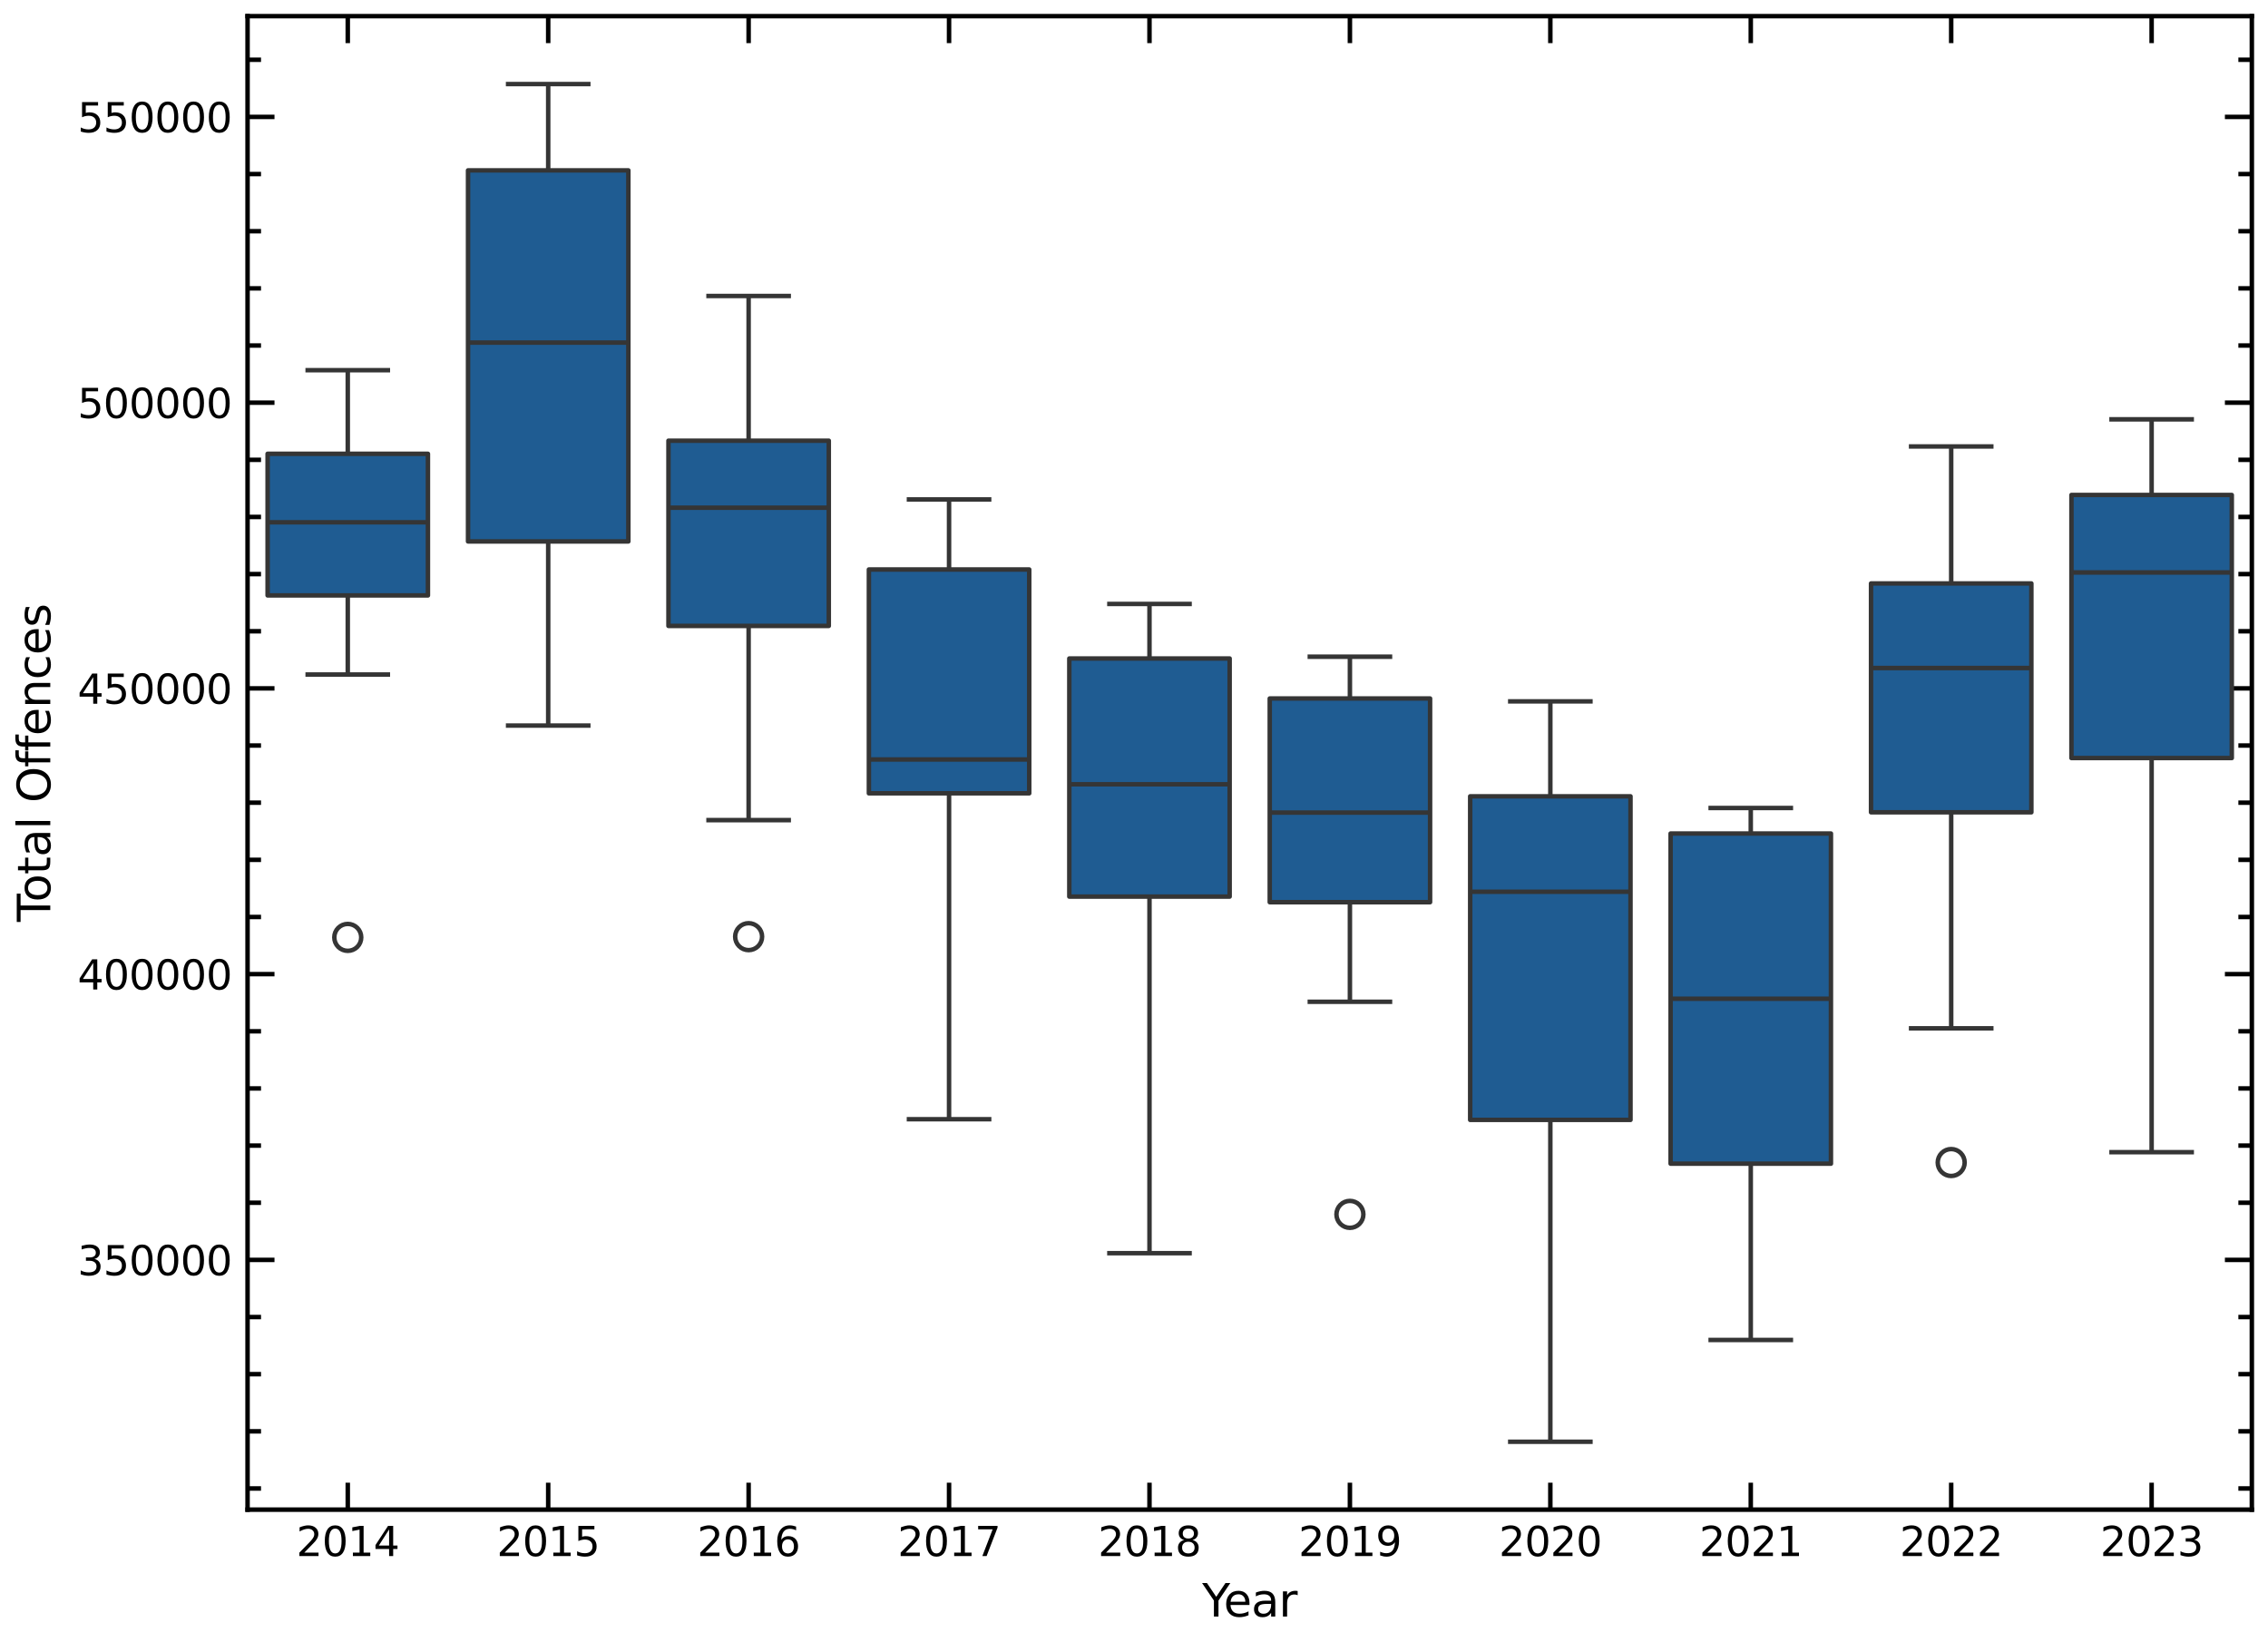<?xml version="1.0" encoding="utf-8" standalone="no"?>
<!DOCTYPE svg PUBLIC "-//W3C//DTD SVG 1.1//EN"
  "http://www.w3.org/Graphics/SVG/1.1/DTD/svg11.dtd">
<svg xmlns:xlink="http://www.w3.org/1999/xlink" width="505.136pt" height="365.728pt" viewBox="0 0 505.136 365.728" xmlns="http://www.w3.org/2000/svg" version="1.1">
 <defs>
  <style type="text/css">*{stroke-linejoin: round; stroke-linecap: butt}</style>
 </defs>
 <g id="figure_1">
  <g id="patch_1">
   <path d="M 0 365.728 
L 505.136 365.728 
L 505.136 0 
L 0 0 
z
" style="fill: #ffffff"/>
  </g>
  <g id="axes_1">
   <g id="patch_2">
    <path d="M 55.136 336.24 
L 501.536 336.24 
L 501.536 3.6 
L 55.136 3.6 
z
" style="fill: #ffffff"/>
   </g>
   <g id="matplotlib.axis_1">
    <g id="xtick_1">
     <g id="line2d_1">
      <defs>
       <path id="m0981fc1ffa" d="M 0 0 
L 0 -6 
" style="stroke: #000000"/>
      </defs>
      <g>
       <use xlink:href="#m0981fc1ffa" x="77.456" y="336.24" style="stroke: #000000"/>
      </g>
     </g>
     <g id="line2d_2">
      <defs>
       <path id="m4bf63a7dae" d="M 0 0 
L 0 6 
" style="stroke: #000000"/>
      </defs>
      <g>
       <use xlink:href="#m4bf63a7dae" x="77.456" y="3.6" style="stroke: #000000"/>
      </g>
     </g>
     <g id="text_1">
      <!-- 2014 -->
      <g transform="translate(66.003 346.579) scale(0.09 -0.09)">
       <defs>
        <path id="DejaVuSans-32" d="M 1228 531 
L 3431 531 
L 3431 0 
L 469 0 
L 469 531 
Q 828 903 1448 1529 
Q 2069 2156 2228 2338 
Q 2531 2678 2651 2914 
Q 2772 3150 2772 3378 
Q 2772 3750 2511 3984 
Q 2250 4219 1831 4219 
Q 1534 4219 1204 4116 
Q 875 4013 500 3803 
L 500 4441 
Q 881 4594 1212 4672 
Q 1544 4750 1819 4750 
Q 2544 4750 2975 4387 
Q 3406 4025 3406 3419 
Q 3406 3131 3298 2873 
Q 3191 2616 2906 2266 
Q 2828 2175 2409 1742 
Q 1991 1309 1228 531 
z
" transform="scale(0.016)"/>
        <path id="DejaVuSans-30" d="M 2034 4250 
Q 1547 4250 1301 3770 
Q 1056 3291 1056 2328 
Q 1056 1369 1301 889 
Q 1547 409 2034 409 
Q 2525 409 2770 889 
Q 3016 1369 3016 2328 
Q 3016 3291 2770 3770 
Q 2525 4250 2034 4250 
z
M 2034 4750 
Q 2819 4750 3233 4129 
Q 3647 3509 3647 2328 
Q 3647 1150 3233 529 
Q 2819 -91 2034 -91 
Q 1250 -91 836 529 
Q 422 1150 422 2328 
Q 422 3509 836 4129 
Q 1250 4750 2034 4750 
z
" transform="scale(0.016)"/>
        <path id="DejaVuSans-31" d="M 794 531 
L 1825 531 
L 1825 4091 
L 703 3866 
L 703 4441 
L 1819 4666 
L 2450 4666 
L 2450 531 
L 3481 531 
L 3481 0 
L 794 0 
L 794 531 
z
" transform="scale(0.016)"/>
        <path id="DejaVuSans-34" d="M 2419 4116 
L 825 1625 
L 2419 1625 
L 2419 4116 
z
M 2253 4666 
L 3047 4666 
L 3047 1625 
L 3713 1625 
L 3713 1100 
L 3047 1100 
L 3047 0 
L 2419 0 
L 2419 1100 
L 313 1100 
L 313 1709 
L 2253 4666 
z
" transform="scale(0.016)"/>
       </defs>
       <use xlink:href="#DejaVuSans-32"/>
       <use xlink:href="#DejaVuSans-30" x="63.623"/>
       <use xlink:href="#DejaVuSans-31" x="127.246"/>
       <use xlink:href="#DejaVuSans-34" x="190.869"/>
      </g>
     </g>
    </g>
    <g id="xtick_2">
     <g id="line2d_3">
      <g>
       <use xlink:href="#m0981fc1ffa" x="122.096" y="336.24" style="stroke: #000000"/>
      </g>
     </g>
     <g id="line2d_4">
      <g>
       <use xlink:href="#m4bf63a7dae" x="122.096" y="3.6" style="stroke: #000000"/>
      </g>
     </g>
     <g id="text_2">
      <!-- 2015 -->
      <g transform="translate(110.643 346.579) scale(0.09 -0.09)">
       <defs>
        <path id="DejaVuSans-35" d="M 691 4666 
L 3169 4666 
L 3169 4134 
L 1269 4134 
L 1269 2991 
Q 1406 3038 1543 3061 
Q 1681 3084 1819 3084 
Q 2600 3084 3056 2656 
Q 3513 2228 3513 1497 
Q 3513 744 3044 326 
Q 2575 -91 1722 -91 
Q 1428 -91 1123 -41 
Q 819 9 494 109 
L 494 744 
Q 775 591 1075 516 
Q 1375 441 1709 441 
Q 2250 441 2565 725 
Q 2881 1009 2881 1497 
Q 2881 1984 2565 2268 
Q 2250 2553 1709 2553 
Q 1456 2553 1204 2497 
Q 953 2441 691 2322 
L 691 4666 
z
" transform="scale(0.016)"/>
       </defs>
       <use xlink:href="#DejaVuSans-32"/>
       <use xlink:href="#DejaVuSans-30" x="63.623"/>
       <use xlink:href="#DejaVuSans-31" x="127.246"/>
       <use xlink:href="#DejaVuSans-35" x="190.869"/>
      </g>
     </g>
    </g>
    <g id="xtick_3">
     <g id="line2d_5">
      <g>
       <use xlink:href="#m0981fc1ffa" x="166.736" y="336.24" style="stroke: #000000"/>
      </g>
     </g>
     <g id="line2d_6">
      <g>
       <use xlink:href="#m4bf63a7dae" x="166.736" y="3.6" style="stroke: #000000"/>
      </g>
     </g>
     <g id="text_3">
      <!-- 2016 -->
      <g transform="translate(155.283 346.579) scale(0.09 -0.09)">
       <defs>
        <path id="DejaVuSans-36" d="M 2113 2584 
Q 1688 2584 1439 2293 
Q 1191 2003 1191 1497 
Q 1191 994 1439 701 
Q 1688 409 2113 409 
Q 2538 409 2786 701 
Q 3034 994 3034 1497 
Q 3034 2003 2786 2293 
Q 2538 2584 2113 2584 
z
M 3366 4563 
L 3366 3988 
Q 3128 4100 2886 4159 
Q 2644 4219 2406 4219 
Q 1781 4219 1451 3797 
Q 1122 3375 1075 2522 
Q 1259 2794 1537 2939 
Q 1816 3084 2150 3084 
Q 2853 3084 3261 2657 
Q 3669 2231 3669 1497 
Q 3669 778 3244 343 
Q 2819 -91 2113 -91 
Q 1303 -91 875 529 
Q 447 1150 447 2328 
Q 447 3434 972 4092 
Q 1497 4750 2381 4750 
Q 2619 4750 2861 4703 
Q 3103 4656 3366 4563 
z
" transform="scale(0.016)"/>
       </defs>
       <use xlink:href="#DejaVuSans-32"/>
       <use xlink:href="#DejaVuSans-30" x="63.623"/>
       <use xlink:href="#DejaVuSans-31" x="127.246"/>
       <use xlink:href="#DejaVuSans-36" x="190.869"/>
      </g>
     </g>
    </g>
    <g id="xtick_4">
     <g id="line2d_7">
      <g>
       <use xlink:href="#m0981fc1ffa" x="211.376" y="336.24" style="stroke: #000000"/>
      </g>
     </g>
     <g id="line2d_8">
      <g>
       <use xlink:href="#m4bf63a7dae" x="211.376" y="3.6" style="stroke: #000000"/>
      </g>
     </g>
     <g id="text_4">
      <!-- 2017 -->
      <g transform="translate(199.923 346.579) scale(0.09 -0.09)">
       <defs>
        <path id="DejaVuSans-37" d="M 525 4666 
L 3525 4666 
L 3525 4397 
L 1831 0 
L 1172 0 
L 2766 4134 
L 525 4134 
L 525 4666 
z
" transform="scale(0.016)"/>
       </defs>
       <use xlink:href="#DejaVuSans-32"/>
       <use xlink:href="#DejaVuSans-30" x="63.623"/>
       <use xlink:href="#DejaVuSans-31" x="127.246"/>
       <use xlink:href="#DejaVuSans-37" x="190.869"/>
      </g>
     </g>
    </g>
    <g id="xtick_5">
     <g id="line2d_9">
      <g>
       <use xlink:href="#m0981fc1ffa" x="256.016" y="336.24" style="stroke: #000000"/>
      </g>
     </g>
     <g id="line2d_10">
      <g>
       <use xlink:href="#m4bf63a7dae" x="256.016" y="3.6" style="stroke: #000000"/>
      </g>
     </g>
     <g id="text_5">
      <!-- 2018 -->
      <g transform="translate(244.563 346.579) scale(0.09 -0.09)">
       <defs>
        <path id="DejaVuSans-38" d="M 2034 2216 
Q 1584 2216 1326 1975 
Q 1069 1734 1069 1313 
Q 1069 891 1326 650 
Q 1584 409 2034 409 
Q 2484 409 2743 651 
Q 3003 894 3003 1313 
Q 3003 1734 2745 1975 
Q 2488 2216 2034 2216 
z
M 1403 2484 
Q 997 2584 770 2862 
Q 544 3141 544 3541 
Q 544 4100 942 4425 
Q 1341 4750 2034 4750 
Q 2731 4750 3128 4425 
Q 3525 4100 3525 3541 
Q 3525 3141 3298 2862 
Q 3072 2584 2669 2484 
Q 3125 2378 3379 2068 
Q 3634 1759 3634 1313 
Q 3634 634 3220 271 
Q 2806 -91 2034 -91 
Q 1263 -91 848 271 
Q 434 634 434 1313 
Q 434 1759 690 2068 
Q 947 2378 1403 2484 
z
M 1172 3481 
Q 1172 3119 1398 2916 
Q 1625 2713 2034 2713 
Q 2441 2713 2670 2916 
Q 2900 3119 2900 3481 
Q 2900 3844 2670 4047 
Q 2441 4250 2034 4250 
Q 1625 4250 1398 4047 
Q 1172 3844 1172 3481 
z
" transform="scale(0.016)"/>
       </defs>
       <use xlink:href="#DejaVuSans-32"/>
       <use xlink:href="#DejaVuSans-30" x="63.623"/>
       <use xlink:href="#DejaVuSans-31" x="127.246"/>
       <use xlink:href="#DejaVuSans-38" x="190.869"/>
      </g>
     </g>
    </g>
    <g id="xtick_6">
     <g id="line2d_11">
      <g>
       <use xlink:href="#m0981fc1ffa" x="300.656" y="336.24" style="stroke: #000000"/>
      </g>
     </g>
     <g id="line2d_12">
      <g>
       <use xlink:href="#m4bf63a7dae" x="300.656" y="3.6" style="stroke: #000000"/>
      </g>
     </g>
     <g id="text_6">
      <!-- 2019 -->
      <g transform="translate(289.203 346.579) scale(0.09 -0.09)">
       <defs>
        <path id="DejaVuSans-39" d="M 703 97 
L 703 672 
Q 941 559 1184 500 
Q 1428 441 1663 441 
Q 2288 441 2617 861 
Q 2947 1281 2994 2138 
Q 2813 1869 2534 1725 
Q 2256 1581 1919 1581 
Q 1219 1581 811 2004 
Q 403 2428 403 3163 
Q 403 3881 828 4315 
Q 1253 4750 1959 4750 
Q 2769 4750 3195 4129 
Q 3622 3509 3622 2328 
Q 3622 1225 3098 567 
Q 2575 -91 1691 -91 
Q 1453 -91 1209 -44 
Q 966 3 703 97 
z
M 1959 2075 
Q 2384 2075 2632 2365 
Q 2881 2656 2881 3163 
Q 2881 3666 2632 3958 
Q 2384 4250 1959 4250 
Q 1534 4250 1286 3958 
Q 1038 3666 1038 3163 
Q 1038 2656 1286 2365 
Q 1534 2075 1959 2075 
z
" transform="scale(0.016)"/>
       </defs>
       <use xlink:href="#DejaVuSans-32"/>
       <use xlink:href="#DejaVuSans-30" x="63.623"/>
       <use xlink:href="#DejaVuSans-31" x="127.246"/>
       <use xlink:href="#DejaVuSans-39" x="190.869"/>
      </g>
     </g>
    </g>
    <g id="xtick_7">
     <g id="line2d_13">
      <g>
       <use xlink:href="#m0981fc1ffa" x="345.296" y="336.24" style="stroke: #000000"/>
      </g>
     </g>
     <g id="line2d_14">
      <g>
       <use xlink:href="#m4bf63a7dae" x="345.296" y="3.6" style="stroke: #000000"/>
      </g>
     </g>
     <g id="text_7">
      <!-- 2020 -->
      <g transform="translate(333.843 346.579) scale(0.09 -0.09)">
       <use xlink:href="#DejaVuSans-32"/>
       <use xlink:href="#DejaVuSans-30" x="63.623"/>
       <use xlink:href="#DejaVuSans-32" x="127.246"/>
       <use xlink:href="#DejaVuSans-30" x="190.869"/>
      </g>
     </g>
    </g>
    <g id="xtick_8">
     <g id="line2d_15">
      <g>
       <use xlink:href="#m0981fc1ffa" x="389.936" y="336.24" style="stroke: #000000"/>
      </g>
     </g>
     <g id="line2d_16">
      <g>
       <use xlink:href="#m4bf63a7dae" x="389.936" y="3.6" style="stroke: #000000"/>
      </g>
     </g>
     <g id="text_8">
      <!-- 2021 -->
      <g transform="translate(378.483 346.579) scale(0.09 -0.09)">
       <use xlink:href="#DejaVuSans-32"/>
       <use xlink:href="#DejaVuSans-30" x="63.623"/>
       <use xlink:href="#DejaVuSans-32" x="127.246"/>
       <use xlink:href="#DejaVuSans-31" x="190.869"/>
      </g>
     </g>
    </g>
    <g id="xtick_9">
     <g id="line2d_17">
      <g>
       <use xlink:href="#m0981fc1ffa" x="434.576" y="336.24" style="stroke: #000000"/>
      </g>
     </g>
     <g id="line2d_18">
      <g>
       <use xlink:href="#m4bf63a7dae" x="434.576" y="3.6" style="stroke: #000000"/>
      </g>
     </g>
     <g id="text_9">
      <!-- 2022 -->
      <g transform="translate(423.123 346.579) scale(0.09 -0.09)">
       <use xlink:href="#DejaVuSans-32"/>
       <use xlink:href="#DejaVuSans-30" x="63.623"/>
       <use xlink:href="#DejaVuSans-32" x="127.246"/>
       <use xlink:href="#DejaVuSans-32" x="190.869"/>
      </g>
     </g>
    </g>
    <g id="xtick_10">
     <g id="line2d_19">
      <g>
       <use xlink:href="#m0981fc1ffa" x="479.216" y="336.24" style="stroke: #000000"/>
      </g>
     </g>
     <g id="line2d_20">
      <g>
       <use xlink:href="#m4bf63a7dae" x="479.216" y="3.6" style="stroke: #000000"/>
      </g>
     </g>
     <g id="text_10">
      <!-- 2023 -->
      <g transform="translate(467.763 346.579) scale(0.09 -0.09)">
       <defs>
        <path id="DejaVuSans-33" d="M 2597 2516 
Q 3050 2419 3304 2112 
Q 3559 1806 3559 1356 
Q 3559 666 3084 287 
Q 2609 -91 1734 -91 
Q 1441 -91 1130 -33 
Q 819 25 488 141 
L 488 750 
Q 750 597 1062 519 
Q 1375 441 1716 441 
Q 2309 441 2620 675 
Q 2931 909 2931 1356 
Q 2931 1769 2642 2001 
Q 2353 2234 1838 2234 
L 1294 2234 
L 1294 2753 
L 1863 2753 
Q 2328 2753 2575 2939 
Q 2822 3125 2822 3475 
Q 2822 3834 2567 4026 
Q 2313 4219 1838 4219 
Q 1578 4219 1281 4162 
Q 984 4106 628 3988 
L 628 4550 
Q 988 4650 1302 4700 
Q 1616 4750 1894 4750 
Q 2613 4750 3031 4423 
Q 3450 4097 3450 3541 
Q 3450 3153 3228 2886 
Q 3006 2619 2597 2516 
z
" transform="scale(0.016)"/>
       </defs>
       <use xlink:href="#DejaVuSans-32"/>
       <use xlink:href="#DejaVuSans-30" x="63.623"/>
       <use xlink:href="#DejaVuSans-32" x="127.246"/>
       <use xlink:href="#DejaVuSans-33" x="190.869"/>
      </g>
     </g>
    </g>
    <g id="text_11">
     <!-- Year -->
     <g transform="translate(267.748 360.049) scale(0.1 -0.1)">
      <defs>
       <path id="DejaVuSans-59" d="M -13 4666 
L 666 4666 
L 1959 2747 
L 3244 4666 
L 3922 4666 
L 2272 2222 
L 2272 0 
L 1638 0 
L 1638 2222 
L -13 4666 
z
" transform="scale(0.016)"/>
       <path id="DejaVuSans-65" d="M 3597 1894 
L 3597 1613 
L 953 1613 
Q 991 1019 1311 708 
Q 1631 397 2203 397 
Q 2534 397 2845 478 
Q 3156 559 3463 722 
L 3463 178 
Q 3153 47 2828 -22 
Q 2503 -91 2169 -91 
Q 1331 -91 842 396 
Q 353 884 353 1716 
Q 353 2575 817 3079 
Q 1281 3584 2069 3584 
Q 2775 3584 3186 3129 
Q 3597 2675 3597 1894 
z
M 3022 2063 
Q 3016 2534 2758 2815 
Q 2500 3097 2075 3097 
Q 1594 3097 1305 2825 
Q 1016 2553 972 2059 
L 3022 2063 
z
" transform="scale(0.016)"/>
       <path id="DejaVuSans-61" d="M 2194 1759 
Q 1497 1759 1228 1600 
Q 959 1441 959 1056 
Q 959 750 1161 570 
Q 1363 391 1709 391 
Q 2188 391 2477 730 
Q 2766 1069 2766 1631 
L 2766 1759 
L 2194 1759 
z
M 3341 1997 
L 3341 0 
L 2766 0 
L 2766 531 
Q 2569 213 2275 61 
Q 1981 -91 1556 -91 
Q 1019 -91 701 211 
Q 384 513 384 1019 
Q 384 1609 779 1909 
Q 1175 2209 1959 2209 
L 2766 2209 
L 2766 2266 
Q 2766 2663 2505 2880 
Q 2244 3097 1772 3097 
Q 1472 3097 1187 3025 
Q 903 2953 641 2809 
L 641 3341 
Q 956 3463 1253 3523 
Q 1550 3584 1831 3584 
Q 2591 3584 2966 3190 
Q 3341 2797 3341 1997 
z
" transform="scale(0.016)"/>
       <path id="DejaVuSans-72" d="M 2631 2963 
Q 2534 3019 2420 3045 
Q 2306 3072 2169 3072 
Q 1681 3072 1420 2755 
Q 1159 2438 1159 1844 
L 1159 0 
L 581 0 
L 581 3500 
L 1159 3500 
L 1159 2956 
Q 1341 3275 1631 3429 
Q 1922 3584 2338 3584 
Q 2397 3584 2469 3576 
Q 2541 3569 2628 3553 
L 2631 2963 
z
" transform="scale(0.016)"/>
      </defs>
      <use xlink:href="#DejaVuSans-59"/>
      <use xlink:href="#DejaVuSans-65" x="47.834"/>
      <use xlink:href="#DejaVuSans-61" x="109.357"/>
      <use xlink:href="#DejaVuSans-72" x="170.637"/>
     </g>
    </g>
   </g>
   <g id="matplotlib.axis_2">
    <g id="ytick_1">
     <g id="line2d_21">
      <defs>
       <path id="m5938e8c73b" d="M 0 0 
L 6 0 
" style="stroke: #000000"/>
      </defs>
      <g>
       <use xlink:href="#m5938e8c73b" x="55.136" y="280.609" style="stroke: #000000"/>
      </g>
     </g>
     <g id="line2d_22">
      <defs>
       <path id="mc4782844a5" d="M 0 0 
L -6 0 
" style="stroke: #000000"/>
      </defs>
      <g>
       <use xlink:href="#mc4782844a5" x="501.536" y="280.609" style="stroke: #000000"/>
      </g>
     </g>
     <g id="text_12">
      <!-- 350000 -->
      <g transform="translate(17.278 284.028) scale(0.09 -0.09)">
       <use xlink:href="#DejaVuSans-33"/>
       <use xlink:href="#DejaVuSans-35" x="63.623"/>
       <use xlink:href="#DejaVuSans-30" x="127.246"/>
       <use xlink:href="#DejaVuSans-30" x="190.869"/>
       <use xlink:href="#DejaVuSans-30" x="254.492"/>
       <use xlink:href="#DejaVuSans-30" x="318.115"/>
      </g>
     </g>
    </g>
    <g id="ytick_2">
     <g id="line2d_23">
      <g>
       <use xlink:href="#m5938e8c73b" x="55.136" y="216.966" style="stroke: #000000"/>
      </g>
     </g>
     <g id="line2d_24">
      <g>
       <use xlink:href="#mc4782844a5" x="501.536" y="216.966" style="stroke: #000000"/>
      </g>
     </g>
     <g id="text_13">
      <!-- 400000 -->
      <g transform="translate(17.278 220.386) scale(0.09 -0.09)">
       <use xlink:href="#DejaVuSans-34"/>
       <use xlink:href="#DejaVuSans-30" x="63.623"/>
       <use xlink:href="#DejaVuSans-30" x="127.246"/>
       <use xlink:href="#DejaVuSans-30" x="190.869"/>
       <use xlink:href="#DejaVuSans-30" x="254.492"/>
       <use xlink:href="#DejaVuSans-30" x="318.115"/>
      </g>
     </g>
    </g>
    <g id="ytick_3">
     <g id="line2d_25">
      <g>
       <use xlink:href="#m5938e8c73b" x="55.136" y="153.324" style="stroke: #000000"/>
      </g>
     </g>
     <g id="line2d_26">
      <g>
       <use xlink:href="#mc4782844a5" x="501.536" y="153.324" style="stroke: #000000"/>
      </g>
     </g>
     <g id="text_14">
      <!-- 450000 -->
      <g transform="translate(17.278 156.743) scale(0.09 -0.09)">
       <use xlink:href="#DejaVuSans-34"/>
       <use xlink:href="#DejaVuSans-35" x="63.623"/>
       <use xlink:href="#DejaVuSans-30" x="127.246"/>
       <use xlink:href="#DejaVuSans-30" x="190.869"/>
       <use xlink:href="#DejaVuSans-30" x="254.492"/>
       <use xlink:href="#DejaVuSans-30" x="318.115"/>
      </g>
     </g>
    </g>
    <g id="ytick_4">
     <g id="line2d_27">
      <g>
       <use xlink:href="#m5938e8c73b" x="55.136" y="89.681" style="stroke: #000000"/>
      </g>
     </g>
     <g id="line2d_28">
      <g>
       <use xlink:href="#mc4782844a5" x="501.536" y="89.681" style="stroke: #000000"/>
      </g>
     </g>
     <g id="text_15">
      <!-- 500000 -->
      <g transform="translate(17.278 93.101) scale(0.09 -0.09)">
       <use xlink:href="#DejaVuSans-35"/>
       <use xlink:href="#DejaVuSans-30" x="63.623"/>
       <use xlink:href="#DejaVuSans-30" x="127.246"/>
       <use xlink:href="#DejaVuSans-30" x="190.869"/>
       <use xlink:href="#DejaVuSans-30" x="254.492"/>
       <use xlink:href="#DejaVuSans-30" x="318.115"/>
      </g>
     </g>
    </g>
    <g id="ytick_5">
     <g id="line2d_29">
      <g>
       <use xlink:href="#m5938e8c73b" x="55.136" y="26.039" style="stroke: #000000"/>
      </g>
     </g>
     <g id="line2d_30">
      <g>
       <use xlink:href="#mc4782844a5" x="501.536" y="26.039" style="stroke: #000000"/>
      </g>
     </g>
     <g id="text_16">
      <!-- 550000 -->
      <g transform="translate(17.278 29.458) scale(0.09 -0.09)">
       <use xlink:href="#DejaVuSans-35"/>
       <use xlink:href="#DejaVuSans-35" x="63.623"/>
       <use xlink:href="#DejaVuSans-30" x="127.246"/>
       <use xlink:href="#DejaVuSans-30" x="190.869"/>
       <use xlink:href="#DejaVuSans-30" x="254.492"/>
       <use xlink:href="#DejaVuSans-30" x="318.115"/>
      </g>
     </g>
    </g>
    <g id="ytick_6">
     <g id="line2d_31">
      <defs>
       <path id="m4a25d2752e" d="M 0 0 
L 3 0 
" style="stroke: #000000"/>
      </defs>
      <g>
       <use xlink:href="#m4a25d2752e" x="55.136" y="331.523" style="stroke: #000000"/>
      </g>
     </g>
     <g id="line2d_32">
      <defs>
       <path id="m199c49a527" d="M 0 0 
L -3 0 
" style="stroke: #000000"/>
      </defs>
      <g>
       <use xlink:href="#m199c49a527" x="501.536" y="331.523" style="stroke: #000000"/>
      </g>
     </g>
    </g>
    <g id="ytick_7">
     <g id="line2d_33">
      <g>
       <use xlink:href="#m4a25d2752e" x="55.136" y="318.795" style="stroke: #000000"/>
      </g>
     </g>
     <g id="line2d_34">
      <g>
       <use xlink:href="#m199c49a527" x="501.536" y="318.795" style="stroke: #000000"/>
      </g>
     </g>
    </g>
    <g id="ytick_8">
     <g id="line2d_35">
      <g>
       <use xlink:href="#m4a25d2752e" x="55.136" y="306.066" style="stroke: #000000"/>
      </g>
     </g>
     <g id="line2d_36">
      <g>
       <use xlink:href="#m199c49a527" x="501.536" y="306.066" style="stroke: #000000"/>
      </g>
     </g>
    </g>
    <g id="ytick_9">
     <g id="line2d_37">
      <g>
       <use xlink:href="#m4a25d2752e" x="55.136" y="293.337" style="stroke: #000000"/>
      </g>
     </g>
     <g id="line2d_38">
      <g>
       <use xlink:href="#m199c49a527" x="501.536" y="293.337" style="stroke: #000000"/>
      </g>
     </g>
    </g>
    <g id="ytick_10">
     <g id="line2d_39">
      <g>
       <use xlink:href="#m4a25d2752e" x="55.136" y="267.88" style="stroke: #000000"/>
      </g>
     </g>
     <g id="line2d_40">
      <g>
       <use xlink:href="#m199c49a527" x="501.536" y="267.88" style="stroke: #000000"/>
      </g>
     </g>
    </g>
    <g id="ytick_11">
     <g id="line2d_41">
      <g>
       <use xlink:href="#m4a25d2752e" x="55.136" y="255.152" style="stroke: #000000"/>
      </g>
     </g>
     <g id="line2d_42">
      <g>
       <use xlink:href="#m199c49a527" x="501.536" y="255.152" style="stroke: #000000"/>
      </g>
     </g>
    </g>
    <g id="ytick_12">
     <g id="line2d_43">
      <g>
       <use xlink:href="#m4a25d2752e" x="55.136" y="242.423" style="stroke: #000000"/>
      </g>
     </g>
     <g id="line2d_44">
      <g>
       <use xlink:href="#m199c49a527" x="501.536" y="242.423" style="stroke: #000000"/>
      </g>
     </g>
    </g>
    <g id="ytick_13">
     <g id="line2d_45">
      <g>
       <use xlink:href="#m4a25d2752e" x="55.136" y="229.695" style="stroke: #000000"/>
      </g>
     </g>
     <g id="line2d_46">
      <g>
       <use xlink:href="#m199c49a527" x="501.536" y="229.695" style="stroke: #000000"/>
      </g>
     </g>
    </g>
    <g id="ytick_14">
     <g id="line2d_47">
      <g>
       <use xlink:href="#m4a25d2752e" x="55.136" y="204.238" style="stroke: #000000"/>
      </g>
     </g>
     <g id="line2d_48">
      <g>
       <use xlink:href="#m199c49a527" x="501.536" y="204.238" style="stroke: #000000"/>
      </g>
     </g>
    </g>
    <g id="ytick_15">
     <g id="line2d_49">
      <g>
       <use xlink:href="#m4a25d2752e" x="55.136" y="191.509" style="stroke: #000000"/>
      </g>
     </g>
     <g id="line2d_50">
      <g>
       <use xlink:href="#m199c49a527" x="501.536" y="191.509" style="stroke: #000000"/>
      </g>
     </g>
    </g>
    <g id="ytick_16">
     <g id="line2d_51">
      <g>
       <use xlink:href="#m4a25d2752e" x="55.136" y="178.781" style="stroke: #000000"/>
      </g>
     </g>
     <g id="line2d_52">
      <g>
       <use xlink:href="#m199c49a527" x="501.536" y="178.781" style="stroke: #000000"/>
      </g>
     </g>
    </g>
    <g id="ytick_17">
     <g id="line2d_53">
      <g>
       <use xlink:href="#m4a25d2752e" x="55.136" y="166.052" style="stroke: #000000"/>
      </g>
     </g>
     <g id="line2d_54">
      <g>
       <use xlink:href="#m199c49a527" x="501.536" y="166.052" style="stroke: #000000"/>
      </g>
     </g>
    </g>
    <g id="ytick_18">
     <g id="line2d_55">
      <g>
       <use xlink:href="#m4a25d2752e" x="55.136" y="140.595" style="stroke: #000000"/>
      </g>
     </g>
     <g id="line2d_56">
      <g>
       <use xlink:href="#m199c49a527" x="501.536" y="140.595" style="stroke: #000000"/>
      </g>
     </g>
    </g>
    <g id="ytick_19">
     <g id="line2d_57">
      <g>
       <use xlink:href="#m4a25d2752e" x="55.136" y="127.867" style="stroke: #000000"/>
      </g>
     </g>
     <g id="line2d_58">
      <g>
       <use xlink:href="#m199c49a527" x="501.536" y="127.867" style="stroke: #000000"/>
      </g>
     </g>
    </g>
    <g id="ytick_20">
     <g id="line2d_59">
      <g>
       <use xlink:href="#m4a25d2752e" x="55.136" y="115.138" style="stroke: #000000"/>
      </g>
     </g>
     <g id="line2d_60">
      <g>
       <use xlink:href="#m199c49a527" x="501.536" y="115.138" style="stroke: #000000"/>
      </g>
     </g>
    </g>
    <g id="ytick_21">
     <g id="line2d_61">
      <g>
       <use xlink:href="#m4a25d2752e" x="55.136" y="102.41" style="stroke: #000000"/>
      </g>
     </g>
     <g id="line2d_62">
      <g>
       <use xlink:href="#m199c49a527" x="501.536" y="102.41" style="stroke: #000000"/>
      </g>
     </g>
    </g>
    <g id="ytick_22">
     <g id="line2d_63">
      <g>
       <use xlink:href="#m4a25d2752e" x="55.136" y="76.953" style="stroke: #000000"/>
      </g>
     </g>
     <g id="line2d_64">
      <g>
       <use xlink:href="#m199c49a527" x="501.536" y="76.953" style="stroke: #000000"/>
      </g>
     </g>
    </g>
    <g id="ytick_23">
     <g id="line2d_65">
      <g>
       <use xlink:href="#m4a25d2752e" x="55.136" y="64.224" style="stroke: #000000"/>
      </g>
     </g>
     <g id="line2d_66">
      <g>
       <use xlink:href="#m199c49a527" x="501.536" y="64.224" style="stroke: #000000"/>
      </g>
     </g>
    </g>
    <g id="ytick_24">
     <g id="line2d_67">
      <g>
       <use xlink:href="#m4a25d2752e" x="55.136" y="51.496" style="stroke: #000000"/>
      </g>
     </g>
     <g id="line2d_68">
      <g>
       <use xlink:href="#m199c49a527" x="501.536" y="51.496" style="stroke: #000000"/>
      </g>
     </g>
    </g>
    <g id="ytick_25">
     <g id="line2d_69">
      <g>
       <use xlink:href="#m4a25d2752e" x="55.136" y="38.767" style="stroke: #000000"/>
      </g>
     </g>
     <g id="line2d_70">
      <g>
       <use xlink:href="#m199c49a527" x="501.536" y="38.767" style="stroke: #000000"/>
      </g>
     </g>
    </g>
    <g id="ytick_26">
     <g id="line2d_71">
      <g>
       <use xlink:href="#m4a25d2752e" x="55.136" y="13.31" style="stroke: #000000"/>
      </g>
     </g>
     <g id="line2d_72">
      <g>
       <use xlink:href="#m199c49a527" x="501.536" y="13.31" style="stroke: #000000"/>
      </g>
     </g>
    </g>
    <g id="text_17">
     <!-- Total Offences -->
     <g transform="translate(11.198 205.318) rotate(-90) scale(0.1 -0.1)">
      <defs>
       <path id="DejaVuSans-54" d="M -19 4666 
L 3928 4666 
L 3928 4134 
L 2272 4134 
L 2272 0 
L 1638 0 
L 1638 4134 
L -19 4134 
L -19 4666 
z
" transform="scale(0.016)"/>
       <path id="DejaVuSans-6f" d="M 1959 3097 
Q 1497 3097 1228 2736 
Q 959 2375 959 1747 
Q 959 1119 1226 758 
Q 1494 397 1959 397 
Q 2419 397 2687 759 
Q 2956 1122 2956 1747 
Q 2956 2369 2687 2733 
Q 2419 3097 1959 3097 
z
M 1959 3584 
Q 2709 3584 3137 3096 
Q 3566 2609 3566 1747 
Q 3566 888 3137 398 
Q 2709 -91 1959 -91 
Q 1206 -91 779 398 
Q 353 888 353 1747 
Q 353 2609 779 3096 
Q 1206 3584 1959 3584 
z
" transform="scale(0.016)"/>
       <path id="DejaVuSans-74" d="M 1172 4494 
L 1172 3500 
L 2356 3500 
L 2356 3053 
L 1172 3053 
L 1172 1153 
Q 1172 725 1289 603 
Q 1406 481 1766 481 
L 2356 481 
L 2356 0 
L 1766 0 
Q 1100 0 847 248 
Q 594 497 594 1153 
L 594 3053 
L 172 3053 
L 172 3500 
L 594 3500 
L 594 4494 
L 1172 4494 
z
" transform="scale(0.016)"/>
       <path id="DejaVuSans-6c" d="M 603 4863 
L 1178 4863 
L 1178 0 
L 603 0 
L 603 4863 
z
" transform="scale(0.016)"/>
       <path id="DejaVuSans-20" transform="scale(0.016)"/>
       <path id="DejaVuSans-4f" d="M 2522 4238 
Q 1834 4238 1429 3725 
Q 1025 3213 1025 2328 
Q 1025 1447 1429 934 
Q 1834 422 2522 422 
Q 3209 422 3611 934 
Q 4013 1447 4013 2328 
Q 4013 3213 3611 3725 
Q 3209 4238 2522 4238 
z
M 2522 4750 
Q 3503 4750 4090 4092 
Q 4678 3434 4678 2328 
Q 4678 1225 4090 567 
Q 3503 -91 2522 -91 
Q 1538 -91 948 565 
Q 359 1222 359 2328 
Q 359 3434 948 4092 
Q 1538 4750 2522 4750 
z
" transform="scale(0.016)"/>
       <path id="DejaVuSans-66" d="M 2375 4863 
L 2375 4384 
L 1825 4384 
Q 1516 4384 1395 4259 
Q 1275 4134 1275 3809 
L 1275 3500 
L 2222 3500 
L 2222 3053 
L 1275 3053 
L 1275 0 
L 697 0 
L 697 3053 
L 147 3053 
L 147 3500 
L 697 3500 
L 697 3744 
Q 697 4328 969 4595 
Q 1241 4863 1831 4863 
L 2375 4863 
z
" transform="scale(0.016)"/>
       <path id="DejaVuSans-6e" d="M 3513 2113 
L 3513 0 
L 2938 0 
L 2938 2094 
Q 2938 2591 2744 2837 
Q 2550 3084 2163 3084 
Q 1697 3084 1428 2787 
Q 1159 2491 1159 1978 
L 1159 0 
L 581 0 
L 581 3500 
L 1159 3500 
L 1159 2956 
Q 1366 3272 1645 3428 
Q 1925 3584 2291 3584 
Q 2894 3584 3203 3211 
Q 3513 2838 3513 2113 
z
" transform="scale(0.016)"/>
       <path id="DejaVuSans-63" d="M 3122 3366 
L 3122 2828 
Q 2878 2963 2633 3030 
Q 2388 3097 2138 3097 
Q 1578 3097 1268 2742 
Q 959 2388 959 1747 
Q 959 1106 1268 751 
Q 1578 397 2138 397 
Q 2388 397 2633 464 
Q 2878 531 3122 666 
L 3122 134 
Q 2881 22 2623 -34 
Q 2366 -91 2075 -91 
Q 1284 -91 818 406 
Q 353 903 353 1747 
Q 353 2603 823 3093 
Q 1294 3584 2113 3584 
Q 2378 3584 2631 3529 
Q 2884 3475 3122 3366 
z
" transform="scale(0.016)"/>
       <path id="DejaVuSans-73" d="M 2834 3397 
L 2834 2853 
Q 2591 2978 2328 3040 
Q 2066 3103 1784 3103 
Q 1356 3103 1142 2972 
Q 928 2841 928 2578 
Q 928 2378 1081 2264 
Q 1234 2150 1697 2047 
L 1894 2003 
Q 2506 1872 2764 1633 
Q 3022 1394 3022 966 
Q 3022 478 2636 193 
Q 2250 -91 1575 -91 
Q 1294 -91 989 -36 
Q 684 19 347 128 
L 347 722 
Q 666 556 975 473 
Q 1284 391 1588 391 
Q 1994 391 2212 530 
Q 2431 669 2431 922 
Q 2431 1156 2273 1281 
Q 2116 1406 1581 1522 
L 1381 1569 
Q 847 1681 609 1914 
Q 372 2147 372 2553 
Q 372 3047 722 3315 
Q 1072 3584 1716 3584 
Q 2034 3584 2315 3537 
Q 2597 3491 2834 3397 
z
" transform="scale(0.016)"/>
      </defs>
      <use xlink:href="#DejaVuSans-54"/>
      <use xlink:href="#DejaVuSans-6f" x="44.084"/>
      <use xlink:href="#DejaVuSans-74" x="105.266"/>
      <use xlink:href="#DejaVuSans-61" x="144.475"/>
      <use xlink:href="#DejaVuSans-6c" x="205.754"/>
      <use xlink:href="#DejaVuSans-20" x="233.537"/>
      <use xlink:href="#DejaVuSans-4f" x="265.324"/>
      <use xlink:href="#DejaVuSans-66" x="344.035"/>
      <use xlink:href="#DejaVuSans-66" x="379.24"/>
      <use xlink:href="#DejaVuSans-65" x="414.445"/>
      <use xlink:href="#DejaVuSans-6e" x="475.969"/>
      <use xlink:href="#DejaVuSans-63" x="539.348"/>
      <use xlink:href="#DejaVuSans-65" x="594.328"/>
      <use xlink:href="#DejaVuSans-73" x="655.852"/>
     </g>
    </g>
   </g>
   <g id="patch_3">
    <path d="M 59.6 132.613 
L 95.312 132.613 
L 95.312 101.074 
L 59.6 101.074 
L 59.6 132.613 
z
" clip-path="url(#pb246ca91f5)" style="fill: #1f5c92; stroke: #353535; stroke-linejoin: miter"/>
   </g>
   <g id="line2d_73">
    <path d="M 77.456 132.613 
L 77.456 150.242 
" clip-path="url(#pb246ca91f5)" style="fill: none; stroke: #353535"/>
   </g>
   <g id="line2d_74">
    <path d="M 77.456 101.074 
L 77.456 82.449 
" clip-path="url(#pb246ca91f5)" style="fill: none; stroke: #353535"/>
   </g>
   <g id="line2d_75">
    <path d="M 68.528 150.242 
L 86.384 150.242 
" clip-path="url(#pb246ca91f5)" style="fill: none; stroke: #353535; stroke-linecap: square"/>
   </g>
   <g id="line2d_76">
    <path d="M 68.528 82.449 
L 86.384 82.449 
" clip-path="url(#pb246ca91f5)" style="fill: none; stroke: #353535; stroke-linecap: square"/>
   </g>
   <g id="line2d_77">
    <defs>
     <path id="mf6f4fcc3b3" d="M 0 3 
C 0.796 3 1.559 2.684 2.121 2.121 
C 2.684 1.559 3 0.796 3 0 
C 3 -0.796 2.684 -1.559 2.121 -2.121 
C 1.559 -2.684 0.796 -3 0 -3 
C -0.796 -3 -1.559 -2.684 -2.121 -2.121 
C -2.684 -1.559 -3 -0.796 -3 0 
C -3 0.796 -2.684 1.559 -2.121 2.121 
C -1.559 2.684 -0.796 3 0 3 
z
" style="stroke: #353535"/>
    </defs>
    <g clip-path="url(#pb246ca91f5)">
     <use xlink:href="#mf6f4fcc3b3" x="77.456" y="208.782" style="fill-opacity: 0; stroke: #353535"/>
    </g>
   </g>
   <g id="patch_4">
    <path d="M 104.24 120.592 
L 139.952 120.592 
L 139.952 37.947 
L 104.24 37.947 
L 104.24 120.592 
z
" clip-path="url(#pb246ca91f5)" style="fill: #1f5c92; stroke: #353535; stroke-linejoin: miter"/>
   </g>
   <g id="line2d_78">
    <path d="M 122.096 120.592 
L 122.096 161.606 
" clip-path="url(#pb246ca91f5)" style="fill: none; stroke: #353535"/>
   </g>
   <g id="line2d_79">
    <path d="M 122.096 37.947 
L 122.096 18.72 
" clip-path="url(#pb246ca91f5)" style="fill: none; stroke: #353535"/>
   </g>
   <g id="line2d_80">
    <path d="M 113.168 161.606 
L 131.024 161.606 
" clip-path="url(#pb246ca91f5)" style="fill: none; stroke: #353535; stroke-linecap: square"/>
   </g>
   <g id="line2d_81">
    <path d="M 113.168 18.72 
L 131.024 18.72 
" clip-path="url(#pb246ca91f5)" style="fill: none; stroke: #353535; stroke-linecap: square"/>
   </g>
   <g id="line2d_82"/>
   <g id="patch_5">
    <path d="M 148.88 139.41 
L 184.592 139.41 
L 184.592 98.154 
L 148.88 98.154 
L 148.88 139.41 
z
" clip-path="url(#pb246ca91f5)" style="fill: #1f5c92; stroke: #353535; stroke-linejoin: miter"/>
   </g>
   <g id="line2d_83">
    <path d="M 166.736 139.41 
L 166.736 182.664 
" clip-path="url(#pb246ca91f5)" style="fill: none; stroke: #353535"/>
   </g>
   <g id="line2d_84">
    <path d="M 166.736 98.154 
L 166.736 65.929 
" clip-path="url(#pb246ca91f5)" style="fill: none; stroke: #353535"/>
   </g>
   <g id="line2d_85">
    <path d="M 157.808 182.664 
L 175.664 182.664 
" clip-path="url(#pb246ca91f5)" style="fill: none; stroke: #353535; stroke-linecap: square"/>
   </g>
   <g id="line2d_86">
    <path d="M 157.808 65.929 
L 175.664 65.929 
" clip-path="url(#pb246ca91f5)" style="fill: none; stroke: #353535; stroke-linecap: square"/>
   </g>
   <g id="line2d_87">
    <g clip-path="url(#pb246ca91f5)">
     <use xlink:href="#mf6f4fcc3b3" x="166.736" y="208.619" style="fill-opacity: 0; stroke: #353535"/>
    </g>
   </g>
   <g id="patch_6">
    <path d="M 193.52 176.692 
L 229.232 176.692 
L 229.232 126.842 
L 193.52 126.842 
L 193.52 176.692 
z
" clip-path="url(#pb246ca91f5)" style="fill: #1f5c92; stroke: #353535; stroke-linejoin: miter"/>
   </g>
   <g id="line2d_88">
    <path d="M 211.376 176.692 
L 211.376 249.284 
" clip-path="url(#pb246ca91f5)" style="fill: none; stroke: #353535"/>
   </g>
   <g id="line2d_89">
    <path d="M 211.376 126.842 
L 211.376 111.233 
" clip-path="url(#pb246ca91f5)" style="fill: none; stroke: #353535"/>
   </g>
   <g id="line2d_90">
    <path d="M 202.448 249.284 
L 220.304 249.284 
" clip-path="url(#pb246ca91f5)" style="fill: none; stroke: #353535; stroke-linecap: square"/>
   </g>
   <g id="line2d_91">
    <path d="M 202.448 111.233 
L 220.304 111.233 
" clip-path="url(#pb246ca91f5)" style="fill: none; stroke: #353535; stroke-linecap: square"/>
   </g>
   <g id="line2d_92"/>
   <g id="patch_7">
    <path d="M 238.16 199.695 
L 273.872 199.695 
L 273.872 146.664 
L 238.16 146.664 
L 238.16 199.695 
z
" clip-path="url(#pb246ca91f5)" style="fill: #1f5c92; stroke: #353535; stroke-linejoin: miter"/>
   </g>
   <g id="line2d_93">
    <path d="M 256.016 199.695 
L 256.016 279.116 
" clip-path="url(#pb246ca91f5)" style="fill: none; stroke: #353535"/>
   </g>
   <g id="line2d_94">
    <path d="M 256.016 146.664 
L 256.016 134.514 
" clip-path="url(#pb246ca91f5)" style="fill: none; stroke: #353535"/>
   </g>
   <g id="line2d_95">
    <path d="M 247.088 279.116 
L 264.944 279.116 
" clip-path="url(#pb246ca91f5)" style="fill: none; stroke: #353535; stroke-linecap: square"/>
   </g>
   <g id="line2d_96">
    <path d="M 247.088 134.514 
L 264.944 134.514 
" clip-path="url(#pb246ca91f5)" style="fill: none; stroke: #353535; stroke-linecap: square"/>
   </g>
   <g id="line2d_97"/>
   <g id="patch_8">
    <path d="M 282.8 200.944 
L 318.512 200.944 
L 318.512 155.573 
L 282.8 155.573 
L 282.8 200.944 
z
" clip-path="url(#pb246ca91f5)" style="fill: #1f5c92; stroke: #353535; stroke-linejoin: miter"/>
   </g>
   <g id="line2d_98">
    <path d="M 300.656 200.944 
L 300.656 223.117 
" clip-path="url(#pb246ca91f5)" style="fill: none; stroke: #353535"/>
   </g>
   <g id="line2d_99">
    <path d="M 300.656 155.573 
L 300.656 146.267 
" clip-path="url(#pb246ca91f5)" style="fill: none; stroke: #353535"/>
   </g>
   <g id="line2d_100">
    <path d="M 291.728 223.117 
L 309.584 223.117 
" clip-path="url(#pb246ca91f5)" style="fill: none; stroke: #353535; stroke-linecap: square"/>
   </g>
   <g id="line2d_101">
    <path d="M 291.728 146.267 
L 309.584 146.267 
" clip-path="url(#pb246ca91f5)" style="fill: none; stroke: #353535; stroke-linecap: square"/>
   </g>
   <g id="line2d_102">
    <g clip-path="url(#pb246ca91f5)">
     <use xlink:href="#mf6f4fcc3b3" x="300.656" y="270.473" style="fill-opacity: 0; stroke: #353535"/>
    </g>
   </g>
   <g id="patch_9">
    <path d="M 327.44 249.432 
L 363.152 249.432 
L 363.152 177.362 
L 327.44 177.362 
L 327.44 249.432 
z
" clip-path="url(#pb246ca91f5)" style="fill: #1f5c92; stroke: #353535; stroke-linejoin: miter"/>
   </g>
   <g id="line2d_103">
    <path d="M 345.296 249.432 
L 345.296 321.12 
" clip-path="url(#pb246ca91f5)" style="fill: none; stroke: #353535"/>
   </g>
   <g id="line2d_104">
    <path d="M 345.296 177.362 
L 345.296 156.22 
" clip-path="url(#pb246ca91f5)" style="fill: none; stroke: #353535"/>
   </g>
   <g id="line2d_105">
    <path d="M 336.368 321.12 
L 354.224 321.12 
" clip-path="url(#pb246ca91f5)" style="fill: none; stroke: #353535; stroke-linecap: square"/>
   </g>
   <g id="line2d_106">
    <path d="M 336.368 156.22 
L 354.224 156.22 
" clip-path="url(#pb246ca91f5)" style="fill: none; stroke: #353535; stroke-linecap: square"/>
   </g>
   <g id="line2d_107"/>
   <g id="patch_10">
    <path d="M 372.08 259.18 
L 407.792 259.18 
L 407.792 185.649 
L 372.08 185.649 
L 372.08 259.18 
z
" clip-path="url(#pb246ca91f5)" style="fill: #1f5c92; stroke: #353535; stroke-linejoin: miter"/>
   </g>
   <g id="line2d_108">
    <path d="M 389.936 259.18 
L 389.936 298.453 
" clip-path="url(#pb246ca91f5)" style="fill: none; stroke: #353535"/>
   </g>
   <g id="line2d_109">
    <path d="M 389.936 185.649 
L 389.936 179.963 
" clip-path="url(#pb246ca91f5)" style="fill: none; stroke: #353535"/>
   </g>
   <g id="line2d_110">
    <path d="M 381.008 298.453 
L 398.864 298.453 
" clip-path="url(#pb246ca91f5)" style="fill: none; stroke: #353535; stroke-linecap: square"/>
   </g>
   <g id="line2d_111">
    <path d="M 381.008 179.963 
L 398.864 179.963 
" clip-path="url(#pb246ca91f5)" style="fill: none; stroke: #353535; stroke-linecap: square"/>
   </g>
   <g id="line2d_112"/>
   <g id="patch_11">
    <path d="M 416.72 180.917 
L 452.432 180.917 
L 452.432 129.951 
L 416.72 129.951 
L 416.72 180.917 
z
" clip-path="url(#pb246ca91f5)" style="fill: #1f5c92; stroke: #353535; stroke-linejoin: miter"/>
   </g>
   <g id="line2d_113">
    <path d="M 434.576 180.917 
L 434.576 229.033 
" clip-path="url(#pb246ca91f5)" style="fill: none; stroke: #353535"/>
   </g>
   <g id="line2d_114">
    <path d="M 434.576 129.951 
L 434.576 99.437 
" clip-path="url(#pb246ca91f5)" style="fill: none; stroke: #353535"/>
   </g>
   <g id="line2d_115">
    <path d="M 425.648 229.033 
L 443.504 229.033 
" clip-path="url(#pb246ca91f5)" style="fill: none; stroke: #353535; stroke-linecap: square"/>
   </g>
   <g id="line2d_116">
    <path d="M 425.648 99.437 
L 443.504 99.437 
" clip-path="url(#pb246ca91f5)" style="fill: none; stroke: #353535; stroke-linecap: square"/>
   </g>
   <g id="line2d_117">
    <g clip-path="url(#pb246ca91f5)">
     <use xlink:href="#mf6f4fcc3b3" x="434.576" y="258.926" style="fill-opacity: 0; stroke: #353535"/>
    </g>
   </g>
   <g id="patch_12">
    <path d="M 461.36 168.836 
L 497.072 168.836 
L 497.072 110.243 
L 461.36 110.243 
L 461.36 168.836 
z
" clip-path="url(#pb246ca91f5)" style="fill: #1f5c92; stroke: #353535; stroke-linejoin: miter"/>
   </g>
   <g id="line2d_118">
    <path d="M 479.216 168.836 
L 479.216 256.625 
" clip-path="url(#pb246ca91f5)" style="fill: none; stroke: #353535"/>
   </g>
   <g id="line2d_119">
    <path d="M 479.216 110.243 
L 479.216 93.396 
" clip-path="url(#pb246ca91f5)" style="fill: none; stroke: #353535"/>
   </g>
   <g id="line2d_120">
    <path d="M 470.288 256.625 
L 488.144 256.625 
" clip-path="url(#pb246ca91f5)" style="fill: none; stroke: #353535; stroke-linecap: square"/>
   </g>
   <g id="line2d_121">
    <path d="M 470.288 93.396 
L 488.144 93.396 
" clip-path="url(#pb246ca91f5)" style="fill: none; stroke: #353535; stroke-linecap: square"/>
   </g>
   <g id="line2d_122"/>
   <g id="line2d_123">
    <path d="M 59.6 116.333 
L 95.312 116.333 
" clip-path="url(#pb246ca91f5)" style="fill: none; stroke: #353535"/>
   </g>
   <g id="line2d_124">
    <path d="M 104.24 76.313 
L 139.952 76.313 
" clip-path="url(#pb246ca91f5)" style="fill: none; stroke: #353535"/>
   </g>
   <g id="line2d_125">
    <path d="M 148.88 113.079 
L 184.592 113.079 
" clip-path="url(#pb246ca91f5)" style="fill: none; stroke: #353535"/>
   </g>
   <g id="line2d_126">
    <path d="M 193.52 169.156 
L 229.232 169.156 
" clip-path="url(#pb246ca91f5)" style="fill: none; stroke: #353535"/>
   </g>
   <g id="line2d_127">
    <path d="M 238.16 174.683 
L 273.872 174.683 
" clip-path="url(#pb246ca91f5)" style="fill: none; stroke: #353535"/>
   </g>
   <g id="line2d_128">
    <path d="M 282.8 180.992 
L 318.512 180.992 
" clip-path="url(#pb246ca91f5)" style="fill: none; stroke: #353535"/>
   </g>
   <g id="line2d_129">
    <path d="M 327.44 198.621 
L 363.152 198.621 
" clip-path="url(#pb246ca91f5)" style="fill: none; stroke: #353535"/>
   </g>
   <g id="line2d_130">
    <path d="M 372.08 222.444 
L 407.792 222.444 
" clip-path="url(#pb246ca91f5)" style="fill: none; stroke: #353535"/>
   </g>
   <g id="line2d_131">
    <path d="M 416.72 148.786 
L 452.432 148.786 
" clip-path="url(#pb246ca91f5)" style="fill: none; stroke: #353535"/>
   </g>
   <g id="line2d_132">
    <path d="M 461.36 127.504 
L 497.072 127.504 
" clip-path="url(#pb246ca91f5)" style="fill: none; stroke: #353535"/>
   </g>
   <g id="patch_13">
    <path d="M 55.136 336.24 
L 55.136 3.6 
" style="fill: none; stroke: #000000; stroke-linejoin: miter; stroke-linecap: square"/>
   </g>
   <g id="patch_14">
    <path d="M 501.536 336.24 
L 501.536 3.6 
" style="fill: none; stroke: #000000; stroke-linejoin: miter; stroke-linecap: square"/>
   </g>
   <g id="patch_15">
    <path d="M 55.136 336.24 
L 501.536 336.24 
" style="fill: none; stroke: #000000; stroke-linejoin: miter; stroke-linecap: square"/>
   </g>
   <g id="patch_16">
    <path d="M 55.136 3.6 
L 501.536 3.6 
" style="fill: none; stroke: #000000; stroke-linejoin: miter; stroke-linecap: square"/>
   </g>
  </g>
 </g>
 <defs>
  <clipPath id="pb246ca91f5">
   <rect x="55.136" y="3.6" width="446.4" height="332.64"/>
  </clipPath>
 </defs>
</svg>
